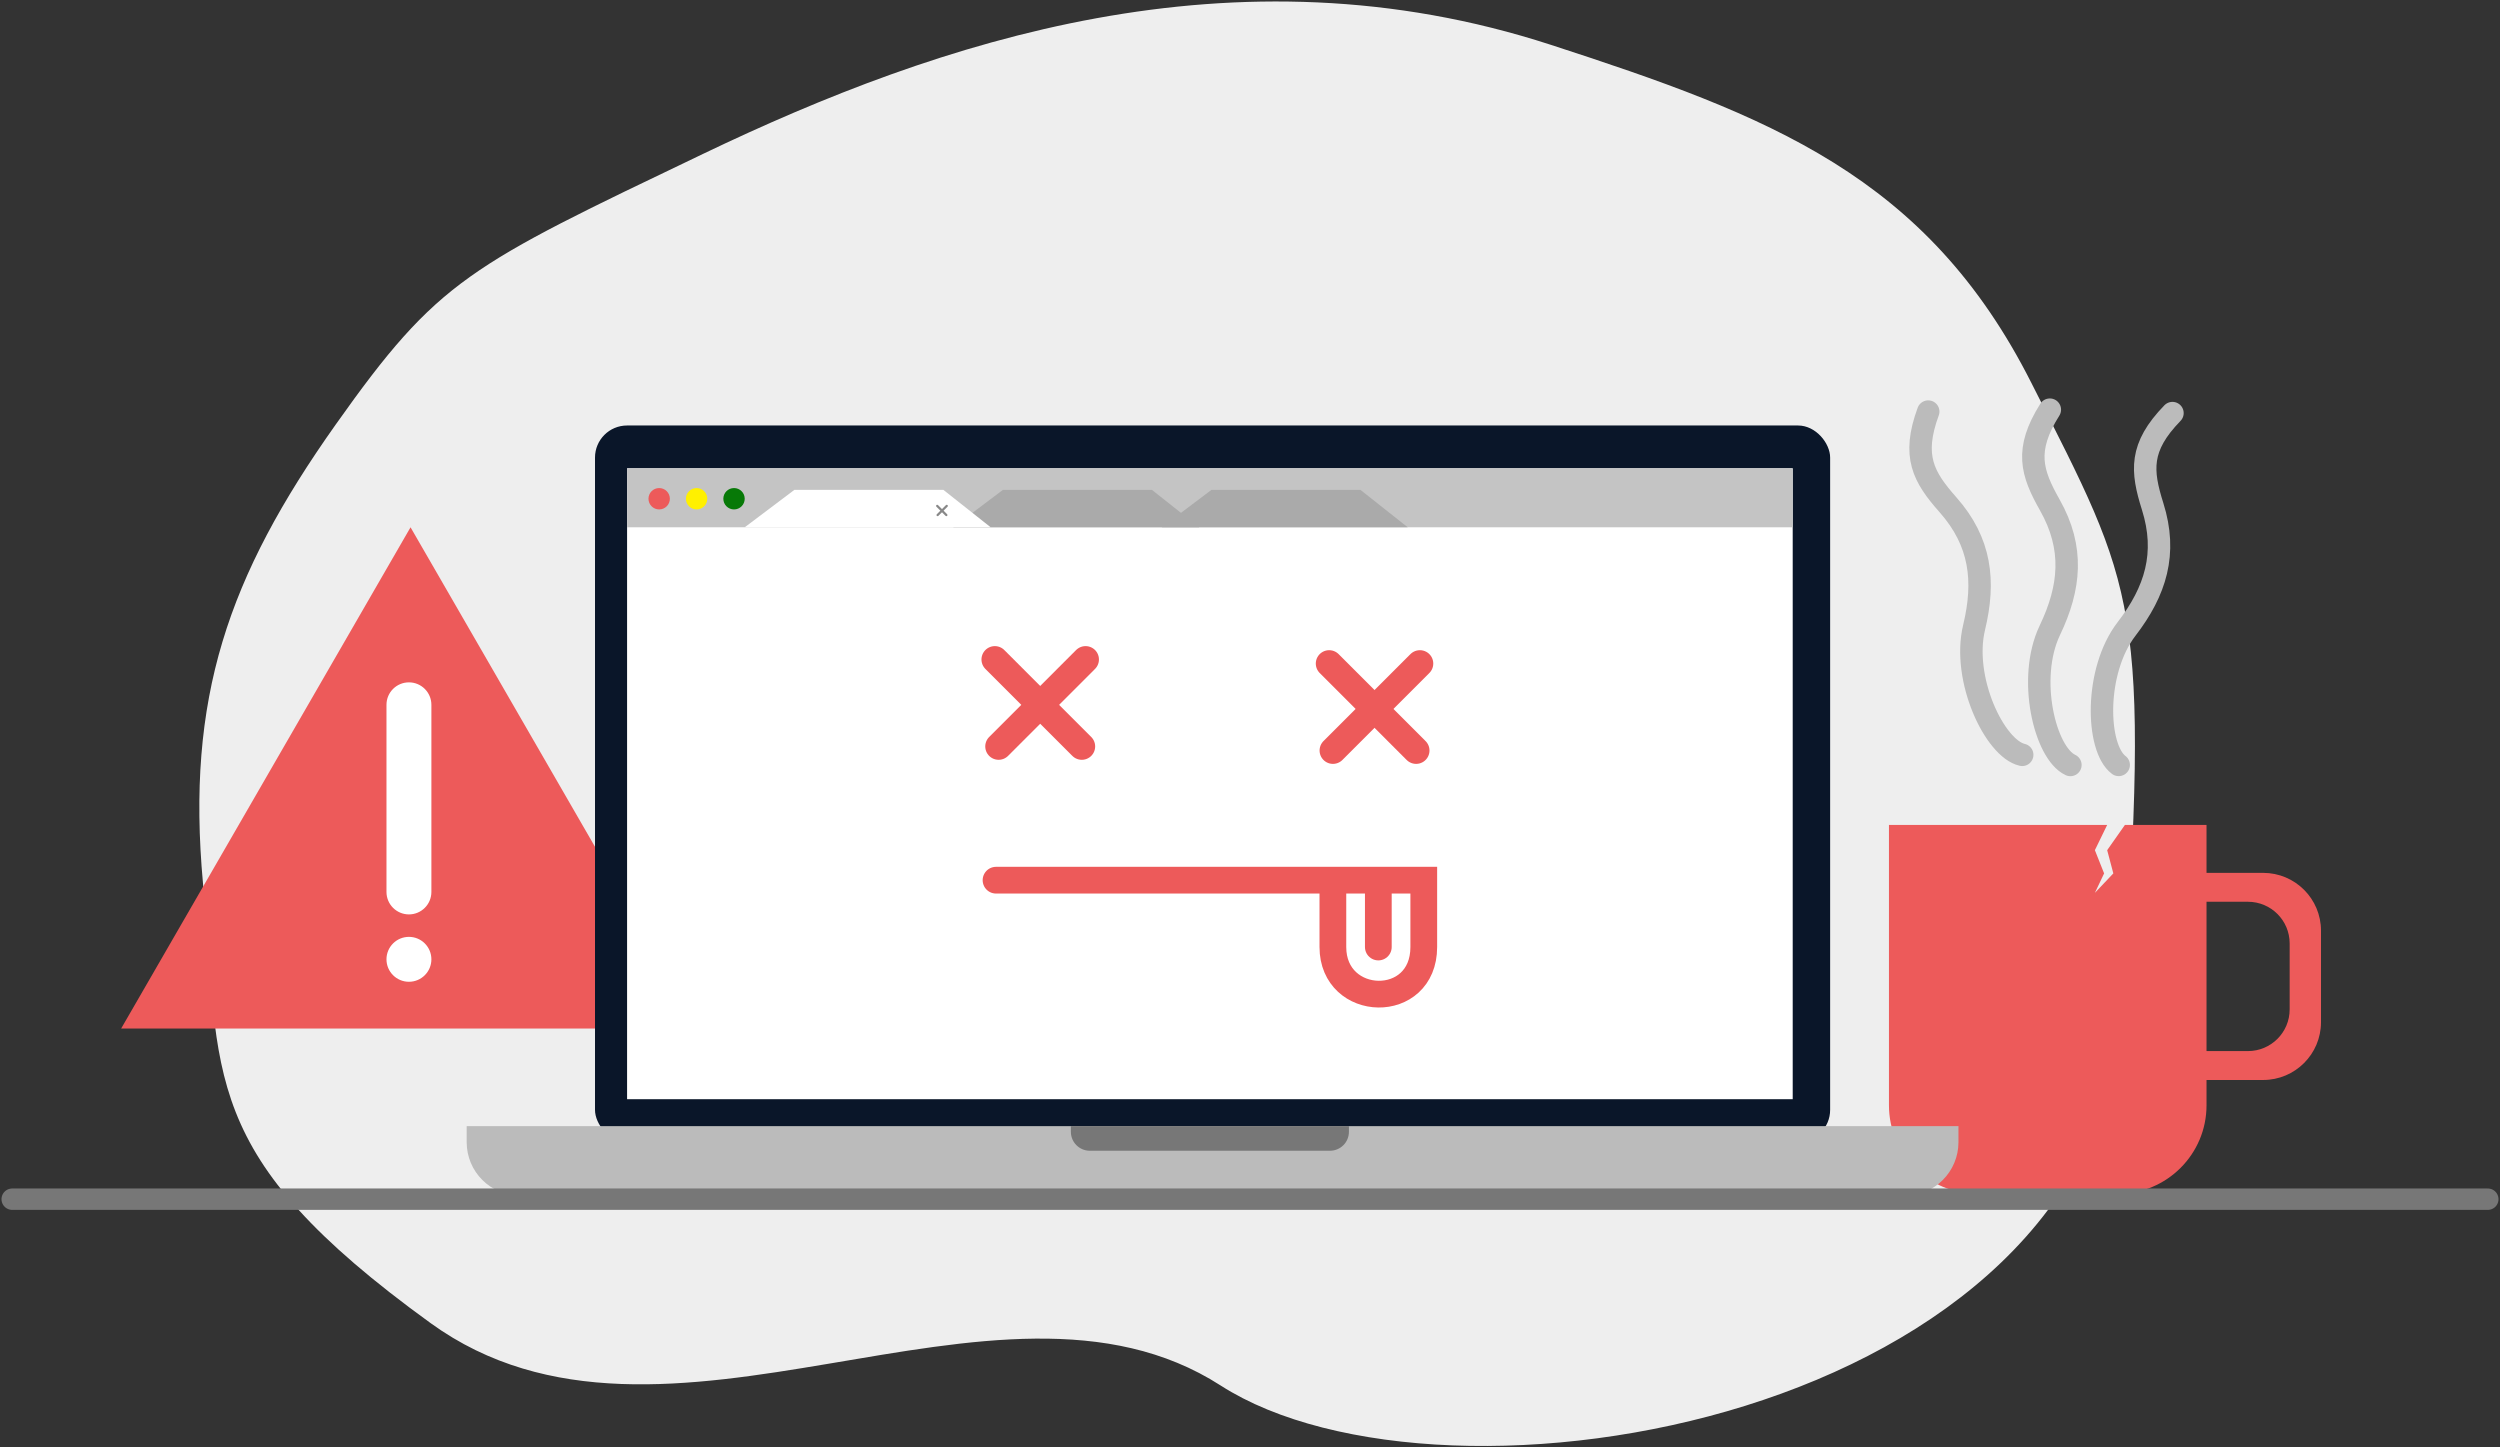 <svg width="1230" height="712" viewBox="0 0 1230 712" fill="none" xmlns="http://www.w3.org/2000/svg">
<rect x="0" y="0" width="1230" height="712" fill="#333333" stroke="none"/>
<path d="M346.207 75.568C462.065 20.072 606.872 -28.69 762.909 22.02C870.353 56.938 947.893 86.277 999.494 188.506C1051.1 290.734 1057.91 295.525 1044.28 497.138C1030.65 698.75 711.019 752.679 600.531 681.651C490.043 610.623 326.942 734.265 211.85 650.967C96.757 567.669 108.569 529.491 99.885 434.827C91.498 343.396 112.063 283.886 165.117 208.951C215.87 137.266 230.348 131.063 346.207 75.568Z" fill="#EEEEEE"/>
<path fill-rule="evenodd" clip-rule="evenodd" d="M1045.47 405.853H1085.61V429.45H1113.47C1129.19 429.45 1141.93 442.182 1141.93 457.888V502.914C1141.93 518.62 1129.19 531.352 1113.47 531.352H1085.61V543.806C1085.61 567.865 1066.09 587.369 1042.01 587.369H972.968C948.887 587.369 929.365 567.865 929.365 543.806V405.853H1036.73L1030.68 418.287L1035.22 429.713L1030.68 439.29L1039.76 429.713L1036.73 418.287L1045.47 405.853ZM1085.61 517.133V443.669H1105.99C1117.33 443.669 1126.51 452.848 1126.51 464.171V496.631C1126.51 507.954 1117.33 517.133 1105.99 517.133H1085.61Z" fill="#ED5A5A"/>
<path d="M201.985 259.428L344.374 506.054H59.596L201.985 259.428Z" fill="#ED5A5A"/>
<path d="M212.244 346.766C212.244 340.664 207.298 335.718 201.196 335.718C195.094 335.718 190.147 340.664 190.147 346.766V438.84C190.147 444.942 195.094 449.889 201.196 449.889C207.298 449.889 212.244 444.942 212.244 438.84V346.766Z" fill="white"/>
<path d="M201.196 483.035C207.298 483.035 212.244 478.088 212.244 471.986C212.244 465.884 207.298 460.937 201.196 460.937C195.094 460.937 190.147 465.884 190.147 471.986C190.147 478.088 195.094 483.035 201.196 483.035Z" fill="white"/>
<rect x="292.743" y="209.342" width="607.685" height="352.51" rx="15.784" fill="#0A1629"/>
<rect x="308.527" y="230.387" width="573.486" height="310.419" fill="white"/>
<path d="M491.32 367.246L534.104 324.463" stroke="#ED5A5A" stroke-width="13.153" stroke-linecap="round"/>
<path d="M532.243 367.247L489.46 324.463" stroke="#ED5A5A" stroke-width="13.153" stroke-linecap="round"/>
<path d="M655.807 369.255L698.591 326.471" stroke="#ED5A5A" stroke-width="13.153" stroke-linecap="round"/>
<path d="M696.731 369.255L653.947 326.471" stroke="#ED5A5A" stroke-width="13.153" stroke-linecap="round"/>
<path d="M490.043 433.052H655.776M655.776 433.052C655.776 433.052 655.776 453.094 655.776 465.936C655.776 496.189 700.497 497.504 700.497 465.936V433.052H678.136M655.776 433.052H678.136M678.136 433.052V465.936" stroke="#ED5A5A" stroke-width="13.153" stroke-linecap="round"/>
<rect x="308.527" y="230.491" width="573.486" height="28.937" fill="#C4C4C4"/>
<circle cx="324.311" cy="245.382" r="5.261" fill="#ED5A5A"/>
<circle cx="342.726" cy="245.382" r="5.261" fill="#FFF000"/>
<circle cx="361.14" cy="245.382" r="5.261" fill="#077907"/>
<path d="M493.433 241.014H566.737L590.009 259.428H468.998L493.433 241.014Z" fill="#AAAAAA"/>
<path d="M596.029 241.014H669.333L692.605 259.428H571.594L596.029 241.014Z" fill="#AAAAAA"/>
<path d="M390.837 241.014H464.141L487.413 259.428H366.402L390.837 241.014Z" fill="white"/>
<path d="M461.302 253.4L465.796 248.906" stroke="#888888" stroke-width="1.105" stroke-linecap="round"/>
<path d="M465.6 253.4L461.106 248.906" stroke="#888888" stroke-width="1.105" stroke-linecap="round"/>
<path d="M229.607 554.063H963.564V561.955C963.564 576.484 951.786 588.262 937.257 588.262H255.914C241.385 588.262 229.607 576.484 229.607 561.955V554.063Z" fill="#BBBBBB"/>
<path d="M526.873 554.063H663.667V556.855C663.667 561.994 659.501 566.161 654.362 566.161H536.178C531.039 566.161 526.873 561.994 526.873 556.855V554.063Z" fill="#777777"/>
<path d="M948.685 202.495C940.578 224.536 946.305 234.663 958.441 248.393C974.54 266.605 976.757 285.886 971.257 308.689C965.122 334.13 981.419 368.296 994.93 371.381" stroke="#BBBBBB" stroke-width="11.041" stroke-linecap="round"/>
<path d="M1008.52 201.554C996.006 221.427 999.502 232.524 1008.52 248.477C1020.48 269.638 1018.64 288.959 1008.52 310.12C997.228 333.729 1006.07 370.537 1018.64 376.364" stroke="#BBBBBB" stroke-width="11.041" stroke-linecap="round"/>
<path d="M1068.85 203.243C1052.48 220.081 1053.59 231.662 1059.09 249.141C1066.39 272.326 1060.57 290.843 1046.27 309.437C1030.32 330.183 1031.31 368.024 1042.4 376.338" stroke="#BBBBBB" stroke-width="11.041" stroke-linecap="round"/>
<path d="M1224 590H6" stroke="#777777" stroke-width="10.523" stroke-linecap="round"/>
</svg>
